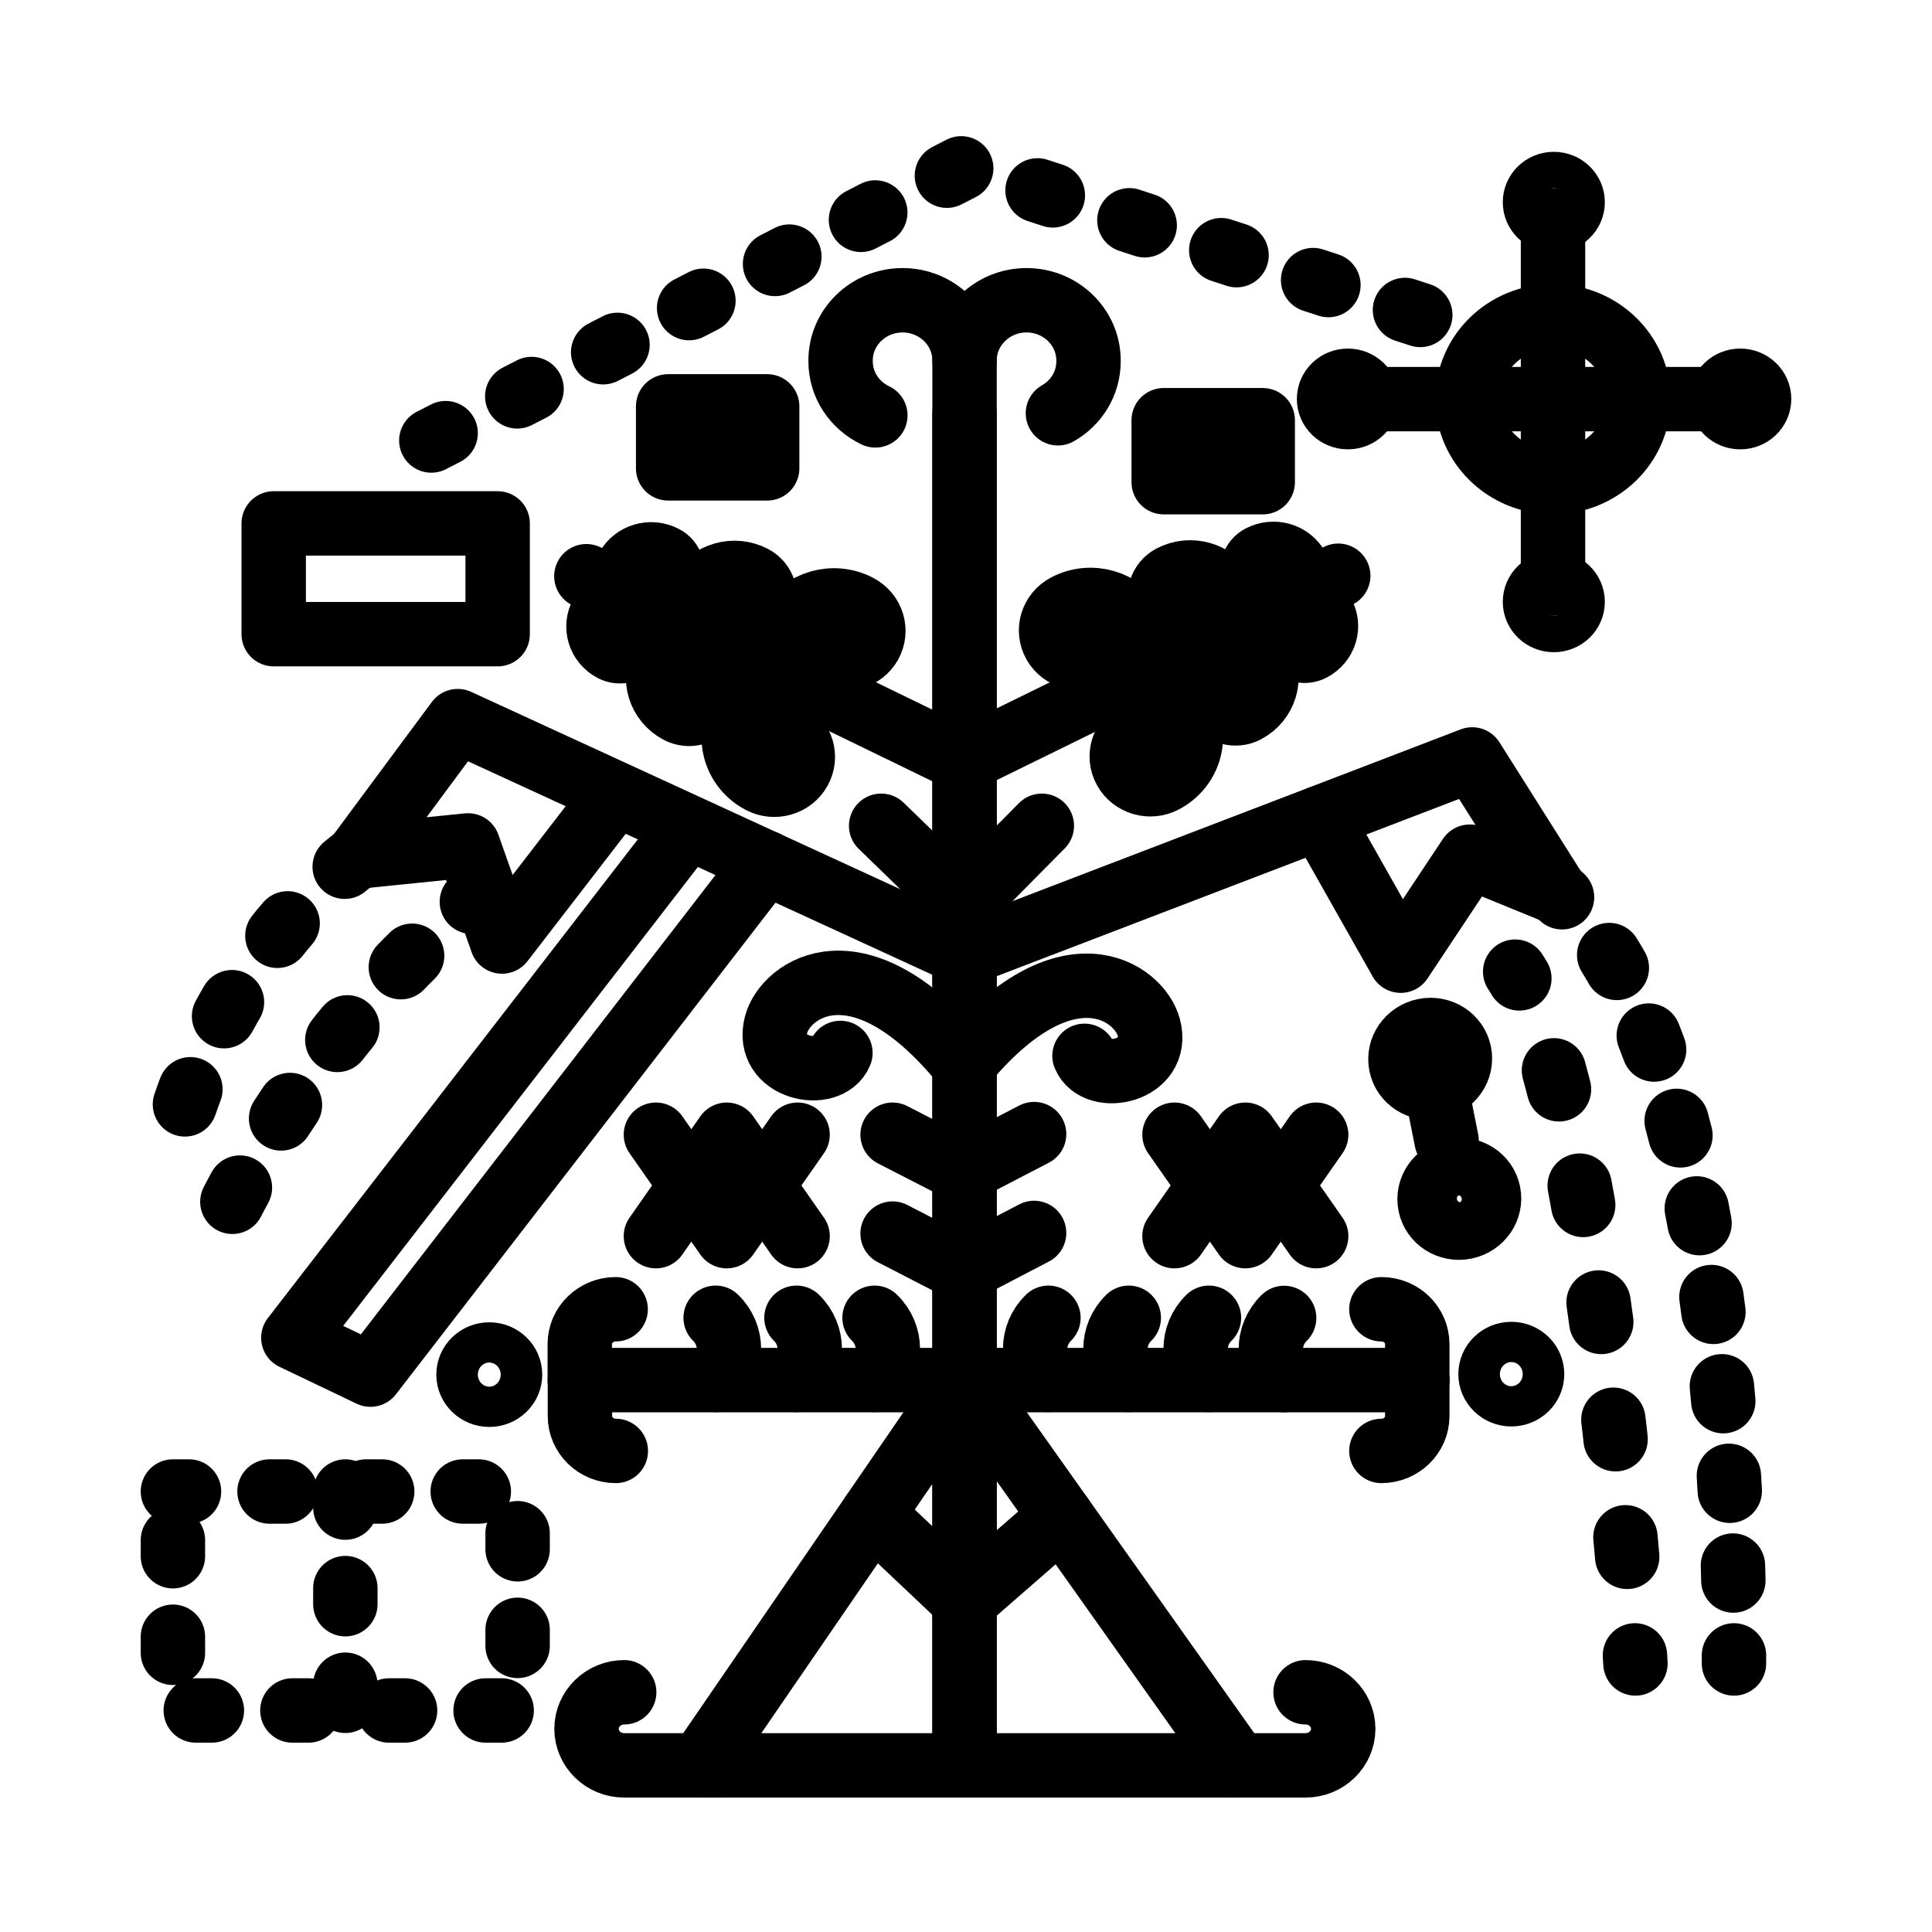 <?xml version="1.0" encoding="UTF-8"?>
<svg id="icons" xmlns="http://www.w3.org/2000/svg" viewBox="0 0 120 120">
  <defs>
    <style>
      .cls-1 {
        stroke-dasharray: 0 0 0 0 .93 4.65 .93 4.65;
      }

      .cls-1, .cls-2, .cls-3, .cls-4, .cls-5, .cls-6 {
        fill: none;
        stroke: #000;
        stroke-linecap: round;
        stroke-linejoin: round;
        stroke-width: 4px;
      }

      .cls-2 {
        stroke-dasharray: 0 0 0 0 0 0 .93 4.65 .93 4.65 .93 4.65;
      }

      .cls-4 {
        stroke-dasharray: 0 0 0 0 0 0 1.22 6.12 1.22 6.12 1.22 6.12;
      }

      .cls-5 {
        stroke-dasharray: 0 0 0 0 1.22 6.12 1.22 6.12;
      }

      .cls-6 {
        stroke-dasharray: 0 0 0 0 0 0 1 5 1 5 1 5;
      }
    </style>
  </defs>
  <path class="cls-3" d="m59.91,109.4V22.39c0-2.07-1.73-3.74-3.85-3.74h0c-2.13,0-3.85,1.68-3.85,3.74v.05c0,1.48.88,2.75,2.16,3.36"/>
  <path class="cls-3" d="m59.91,22.39c0-2.07,1.73-3.74,3.85-3.74h0c2.13,0,3.85,1.68,3.85,3.74v.05c0,1.38-.76,2.58-1.9,3.23"/>
  <line class="cls-3" x1="59.91" y1="109.65" x2="59.91" y2="25.67"/>
  <line class="cls-3" x1="59.84" y1="47.24" x2="38.17" y2="36.71"/>
  <path class="cls-3" d="m48.23,45.12l.71.38c.86.45,1.18,1.5.71,2.34h0c-.47.84-1.55,1.15-2.41.69h0c-1.55-.82-2.12-2.7-1.28-4.2l1.51-2.71"/>
  <path class="cls-3" d="m50.91,40.32l.71.38c.86.45,1.94.14,2.41-.69h0c.47-.84.15-1.88-.71-2.34h0c-1.55-.82-3.48-.26-4.32,1.24l-1.51,2.71"/>
  <path class="cls-3" d="m42.89,41.57l.55.29c.66.35.9,1.15.55,1.79h0c-.36.64-1.18.88-1.84.53h0c-1.18-.62-1.62-2.06-.98-3.21l1.16-2.07"/>
  <path class="cls-3" d="m44.94,37.9l.55.29c.66.35,1.48.11,1.84-.53h0c.36-.64.11-1.44-.55-1.79h0c-1.18-.62-2.66-.2-3.31.95l-1.16,2.07"/>
  <path class="cls-3" d="m38.56,38.55l.38.2c.45.24.62.79.38,1.23h0c-.25.44-.81.6-1.27.36h0c-.82-.43-1.12-1.42-.67-2.21l.8-1.43"/>
  <path class="cls-3" d="m39.98,36.02l.38.2c.45.24,1.02.08,1.27-.36h0c.25-.44.08-.99-.38-1.23h0c-.82-.43-1.84-.14-2.28.66l-.8,1.43-1.75-.93"/>
  <line class="cls-3" x1="59.84" y1="47.24" x2="81.37" y2="36.68"/>
  <path class="cls-3" d="m71.31,45.09l-.71.38c-.86.45-1.18,1.5-.71,2.34h0c.47.84,1.55,1.15,2.41.69h0c1.55-.82,2.12-2.7,1.28-4.2l-1.51-2.71"/>
  <path class="cls-3" d="m68.62,40.29l-.71.38c-.86.45-1.94.14-2.41-.69h0c-.47-.84-.15-1.88.71-2.34h0c1.55-.82,3.48-.26,4.32,1.24l1.51,2.71"/>
  <path class="cls-3" d="m76.65,41.54l-.55.29c-.66.35-.9,1.15-.55,1.79h0c.36.64,1.18.88,1.84.53h0c1.18-.62,1.62-2.06.98-3.21l-1.16-2.07"/>
  <path class="cls-3" d="m74.6,37.87l-.55.29c-.66.35-1.48.11-1.84-.53h0c-.36-.64-.11-1.44.55-1.79h0c1.18-.62,2.66-.2,3.31.95l1.16,2.07"/>
  <path class="cls-3" d="m80.97,38.52l-.38.2c-.45.24-.62.79-.38,1.23h0c.25.44.81.6,1.27.36h0c.82-.43,1.12-1.42.67-2.21l-.8-1.43"/>
  <path class="cls-3" d="m79.56,35.99l-.38.2c-.45.24-1.02.08-1.27-.36h0c-.25-.44-.08-.99.38-1.23h0c.82-.43,1.84-.14,2.28.66l.8,1.43,1.75-.93"/>
  <polyline class="cls-3" points="81.98 50.79 87 59.67 91.29 53.21 96.64 55.4 91.44 47.17 84.95 49.66 59.9 59.26 28.43 44.79 22.19 53.21 29.07 52.51 31.18 58.48 38.25 49.31"/>
  <polyline class="cls-3" points="47.56 53.58 23.01 85.38 18.22 83.09 42.51 51.66"/>
  <polyline class="cls-3" points="40.74 76.78 45.14 70.48 49.54 76.78"/>
  <polyline class="cls-3" points="49.54 70.48 45.14 76.78 40.74 70.48"/>
  <polyline class="cls-3" points="72.95 76.78 77.35 70.48 81.75 76.78"/>
  <polyline class="cls-3" points="81.75 70.48 77.35 76.78 72.95 70.48"/>
  <path class="cls-3" d="m88.03,85.72h-52.02v-2.23c0-1.2,1-2.17,2.23-2.17h0"/>
  <path class="cls-3" d="m36.02,85.72v2.23c0,1.2,1,2.17,2.23,2.17h0"/>
  <path class="cls-3" d="m88.03,85.72v-2.23c0-1.2-1-2.17-2.23-2.17h0"/>
  <path class="cls-3" d="m88.03,85.72v2.23c0,1.2-1,2.17-2.23,2.17h0"/>
  <polygon class="cls-3" points="59.91 85.72 43.49 109.65 76.87 109.65 59.91 85.72"/>
  <path class="cls-3" d="m38.77,105.11c-1.29,0-2.34,1.02-2.34,2.27h0c0,1.25,1.05,2.27,2.34,2.27h6.1"/>
  <path class="cls-3" d="m81.09,105.11c1.29,0,2.34,1.02,2.34,2.27h0c0,1.25-1.05,2.27-2.34,2.27h-4.68"/>
  <polyline class="cls-3" points="54.2 94.04 59.91 99.44 65.92 94.2"/>
  <path class="cls-3" d="m44.45,81.85c1.1,1.07,1.1,2.8,0,3.86"/>
  <path class="cls-3" d="m49.47,81.85c1.1,1.07,1.1,2.8,0,3.86"/>
  <path class="cls-3" d="m54.32,81.85c1.1,1.07,1.1,2.8,0,3.86"/>
  <path class="cls-3" d="m75.09,81.85c-1.1,1.07-1.1,2.8,0,3.86"/>
  <path class="cls-3" d="m79.76,81.86c-1.1,1.07-1.1,2.8,0,3.86"/>
  <path class="cls-3" d="m70.11,81.85c-1.1,1.07-1.1,2.8,0,3.86"/>
  <path class="cls-3" d="m65.12,81.85c-1.1,1.07-1.1,2.8,0,3.86"/>
  <line class="cls-3" x1="89.19" y1="67.52" x2="89.85" y2="70.84"/>
  <ellipse class="cls-3" cx="88.83" cy="65.76" rx="1.85" ry="1.79" transform="translate(-11.22 18.81) rotate(-11.37)"/>
  <ellipse class="cls-3" cx="90.64" cy="74.46" rx="1.85" ry="1.79" transform="translate(-12.9 19.33) rotate(-11.37)"/>
  <path class="cls-3" d="m52.2,65.4c-.73,1.78-4.73.98-3.99-1.78.58-2.17,5.1-5.44,11.52,2.31"/>
  <path class="cls-3" d="m67.36,65.58c.73,1.78,4.73.98,3.99-1.78-.58-2.17-5.1-5.44-11.52,2.31"/>
  <polyline class="cls-3" points="55.44 70.48 59.82 72.73 64.23 70.44"/>
  <polyline class="cls-3" points="55.44 76.62 59.82 78.88 64.23 76.58"/>
  <polyline class="cls-3" points="54.73 51.29 59.82 56.23 64.71 51.29"/>
  <ellipse class="cls-3" cx="30.39" cy="85.38" rx="1.29" ry="1.25"/>
  <ellipse class="cls-3" cx="93.87" cy="85.35" rx="1.29" ry="1.25"/>
  <rect class="cls-3" x="17" y="32.51" width="13.91" height="6.88"/>
  <ellipse class="cls-3" cx="96.46" cy="24.79" rx="5.31" ry="5.15"/>
  <line class="cls-3" x1="96.46" y1="13.69" x2="96.46" y2="36.25"/>
  <line class="cls-3" x1="108.07" y1="24.79" x2="84.85" y2="24.79"/>
  <ellipse class="cls-3" cx="96.51" cy="12.56" rx="1.17" ry="1.13"/>
  <ellipse class="cls-3" cx="96.51" cy="37.38" rx="1.17" ry="1.13"/>
  <ellipse class="cls-3" cx="108.09" cy="24.78" rx="1.17" ry="1.13"/>
  <ellipse class="cls-3" cx="83.72" cy="24.78" rx="1.17" ry="1.13"/>
  <g>
    <path class="cls-3" d="m94.11,60.35c.09.13.17.28.26.42"/>
    <path class="cls-5" d="m96.52,66.48c.9,3.26,1.67,7.25,2.32,11.39"/>
    <path class="cls-4" d="m99.29,80.9c1.04,7.33,1.7,14.67,2.04,18.87"/>
    <path class="cls-3" d="m101.55,102.82c.02.32.03.5.03.5"/>
  </g>
  <g>
    <path class="cls-3" d="m96.64,55.4c.13.11.25.21.38.33"/>
    <path class="cls-1" d="m99.95,59.32c1.42,2.28,2.59,5.05,3.54,8.07"/>
    <path class="cls-2" d="m104.14,69.62c3.04,11.22,3.51,25.04,3.56,30.88"/>
    <path class="cls-3" d="m107.7,102.82c0,.32,0,.5,0,.5"/>
  </g>
  <polyline class="cls-6" points="26.79 27.36 59.91 10.35 91.16 20.52"/>
  <path class="cls-6" d="m22.19,53.21c-8.38,6.46-11.01,16.37-11.01,16.37"/>
  <path class="cls-6" d="m30.09,55.39c-11.27,8.8-16.67,21.34-16.67,21.34"/>
  <rect class="cls-6" x="10.74" y="92.64" width="21.41" height="13.6"/>
  <line class="cls-6" x1="21.45" y1="92.64" x2="21.45" y2="106.24"/>
  <rect class="cls-3" x="41.5" y="25.24" width="6.15" height="3.85"/>
  <rect class="cls-3" x="72.28" y="26.1" width="6.15" height="3.85"/>
</svg>
